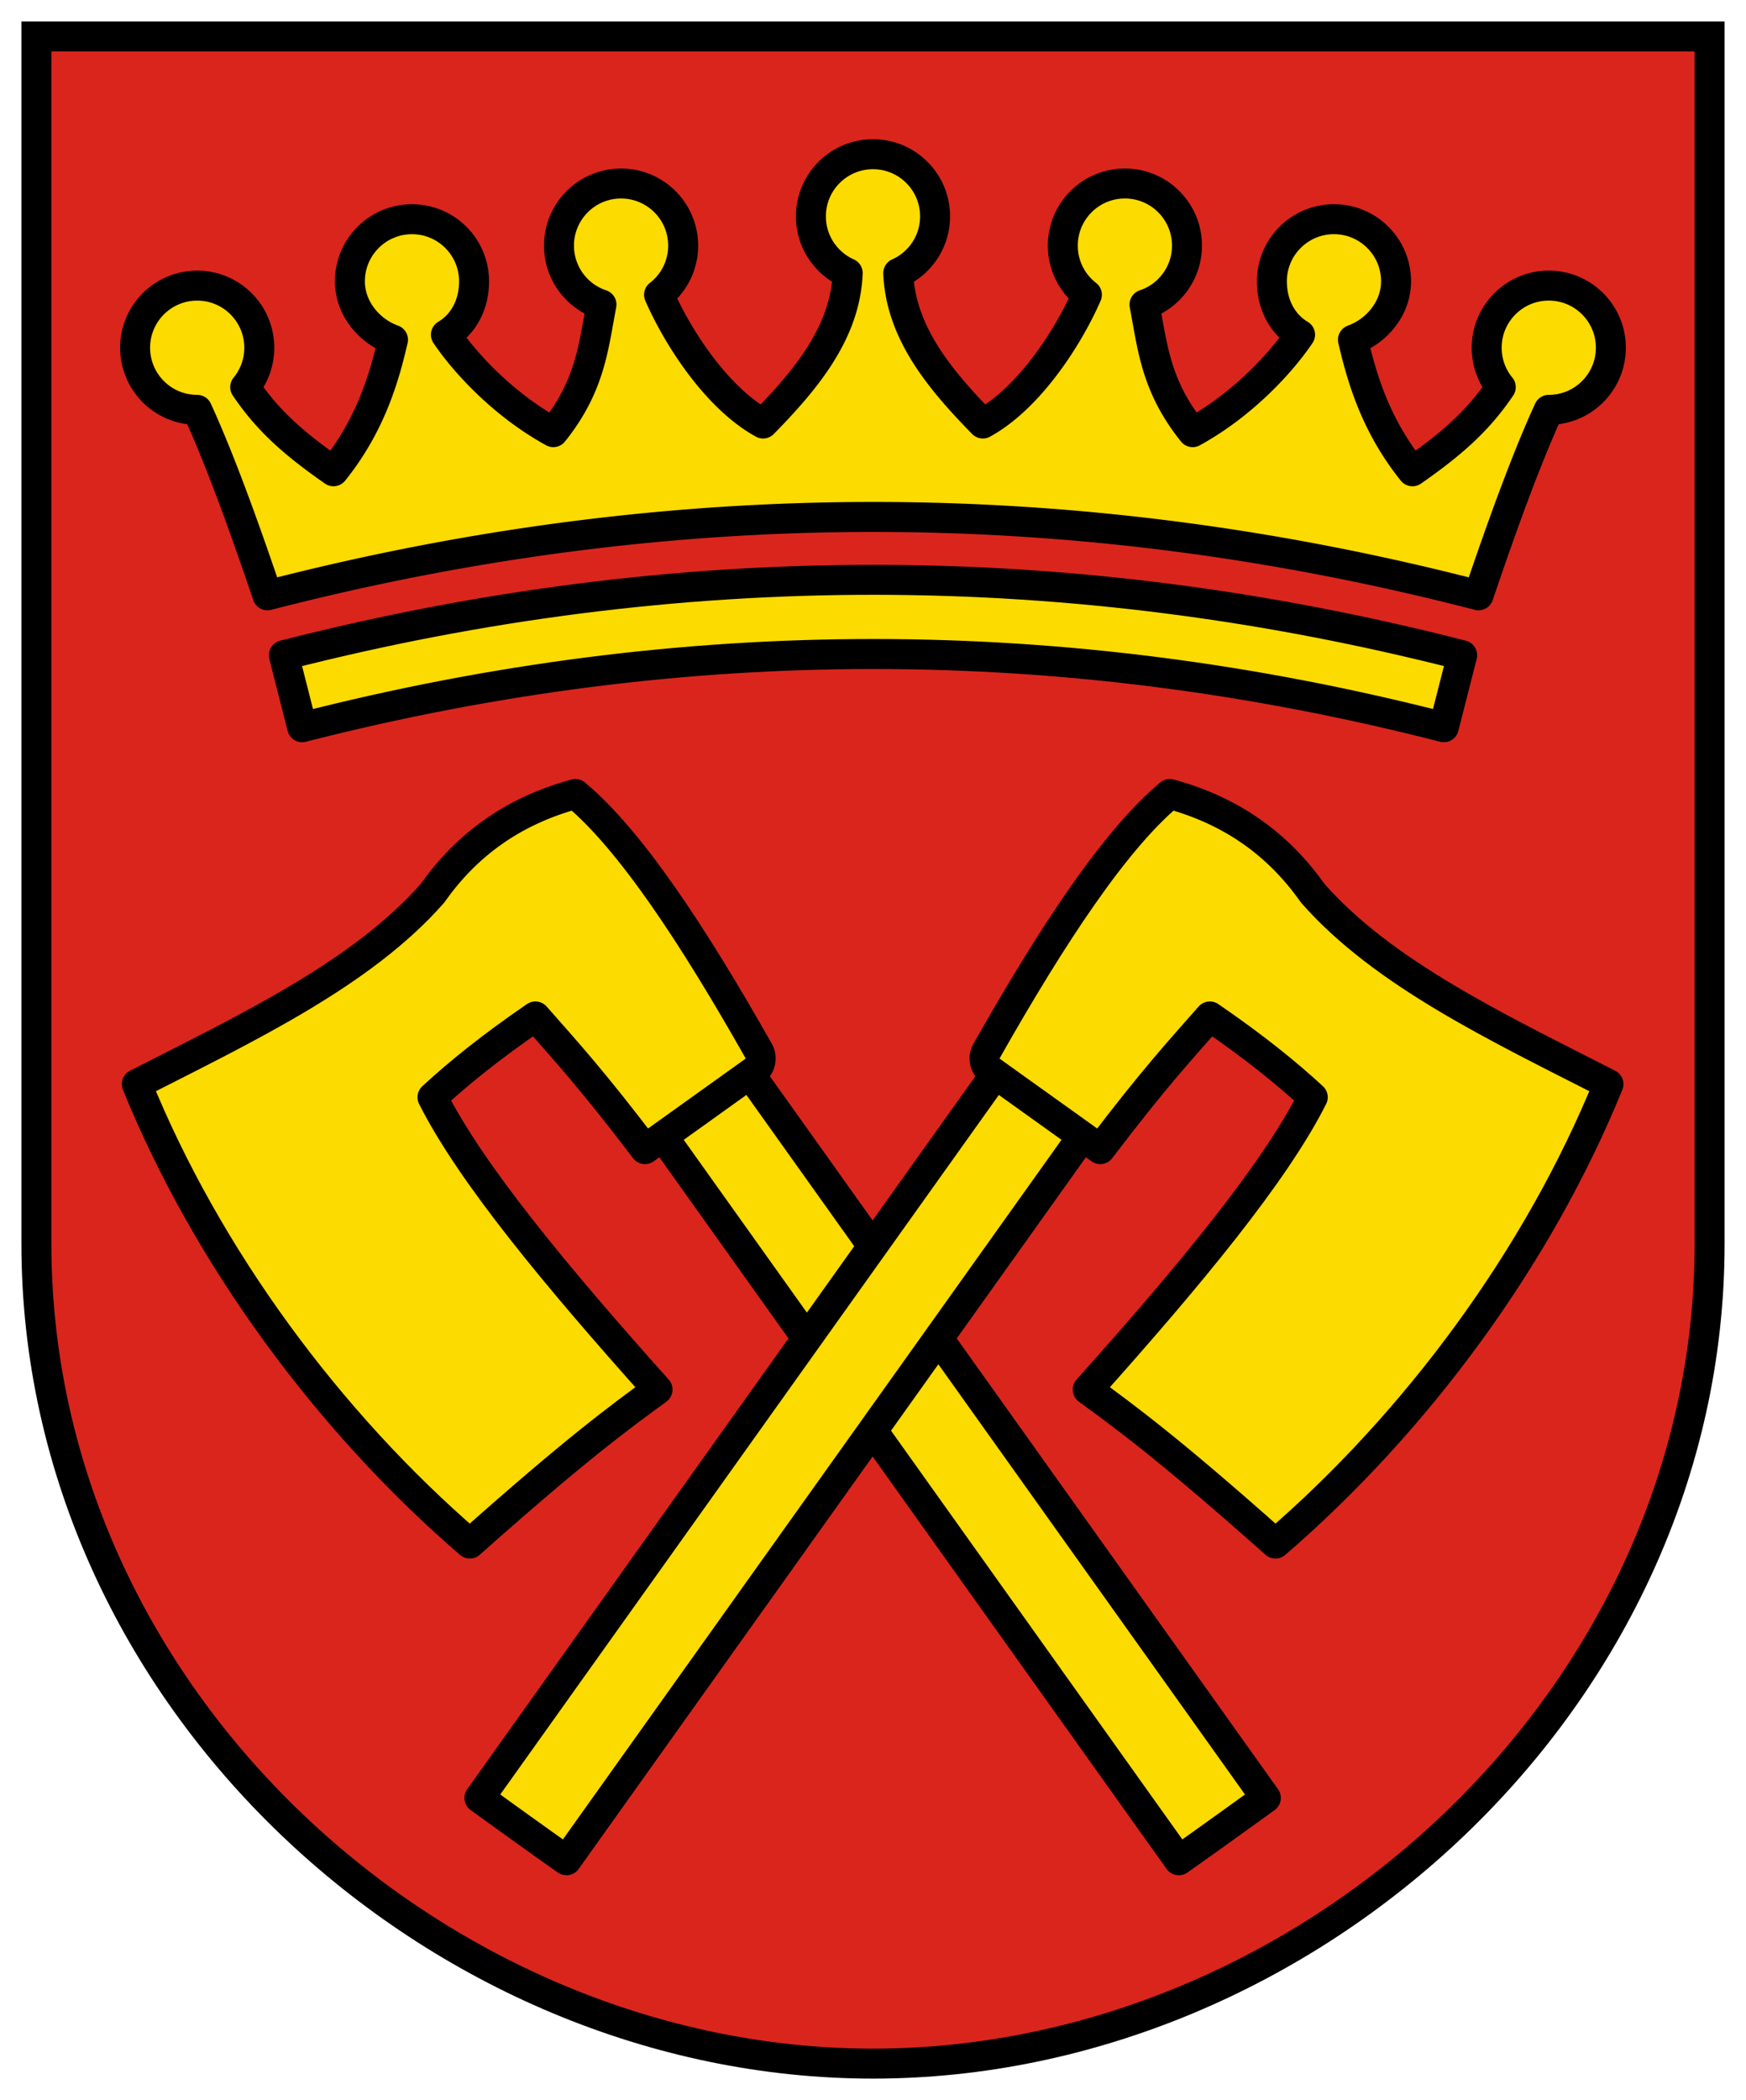 <svg height="490.178" width="407.795" xmlns:xlink="http://www.w3.org/1999/xlink" xmlns="http://www.w3.org/2000/svg"><path style="opacity:1;fill:#da251d;fill-opacity:1;stroke:#000;stroke-width:7;stroke-miterlimit:4;stroke-dasharray:none" d="M107.77 48.667v281.788c0 106.243 93.85 191.39 195.397 191.39s195.397-85.147 195.397-191.39V48.667z" transform="translate(-99.27 -40.167)"/><g transform="translate(-99.27 -40.167)"><use xlink:href="#a" width="100%" height="100%" transform="matrix(-1 0 0 1 606.158 0)"/><g id="a" style="fill:#fcdb00;fill-opacity:1;stroke:#000"><path style="opacity:1;fill:#fcdb00;fill-opacity:1;stroke:#000;stroke-width:7;stroke-linecap:round;stroke-linejoin:round;stroke-miterlimit:4;stroke-dasharray:none" d="M331.745 290.857 211.238 459.832c15.143 10.935 20.33 14.548 20.33 14.548l120.506-168.976"/><path style="opacity:1;fill:#fcdb00;fill-opacity:1;stroke:#000;stroke-width:7;stroke-linecap:round;stroke-linejoin:round;stroke-miterlimit:4;stroke-dasharray:none" d="M356.248 308.391c12.536-16.485 18.586-22.993 25.59-30.97 10.46 7.16 17.968 13.264 24.041 18.857-8.913 17.68-28.612 41.472-52.561 68.236 8.88 6.475 19.225 14.043 43.84 35.944 32.962-28.388 61.373-66.888 77.782-107.244-25.977-13.24-52.576-25.808-69.06-44.548-7.737-10.965-18.421-19.11-33.38-23.166-12.777 10.642-27.4 32.77-42.851 60.054-.847 1.495-.396 3.52 1.001 4.52z"/></g></g><path style="color:#000;display:inline;opacity:1;fill:#fcdb00;fill-opacity:1;stroke:#000;stroke-width:7;stroke-linecap:round;stroke-linejoin:round;stroke-miterlimit:4;stroke-dasharray:none" d="M303.504 175.503c-45.889-.021-91.89 5.825-137.937 17.603l4.272 16.807c89.414-22.87 178.118-22.7 266.65-.002l4.282-16.805c-45.603-11.692-91.379-17.58-137.267-17.603z" transform="translate(-99.27 -40.167)"/><path style="opacity:1;fill:#fcdb00;stroke:#000;stroke-width:7;stroke-linecap:round;stroke-linejoin:round" d="M159.827 121.336c0-8.008-6.491-14.5-14.5-14.5-8.008 0-14.5 6.492-14.5 14.5s6.492 14.5 14.5 14.498c5.217 11.378 10.753 26.598 16.412 43.289 94.846-24.479 188.939-24.298 282.85 0 5.658-16.69 11.194-31.909 16.411-43.29 8.008 0 14.5-6.492 14.5-14.5s-6.492-14.5-14.5-14.5-14.5 6.492-14.5 14.5c0 3.492 1.234 6.696 3.29 9.198-4.993 7.36-10.627 12.682-20.623 19.636-8.628-10.752-11.818-21.693-13.899-30.697 5.58-2.017 10.065-7.361 10.065-13.637 0-8.008-6.492-14.5-14.5-14.5s-14.5 6.492-14.5 14.5c0 5.296 2.34 9.928 6.579 12.458-4.993 7.36-14.085 16.714-25.082 22.744-8.628-10.752-9.351-19.786-11.25-29.775 5.766-1.919 9.92-7.354 9.92-13.76 0-8.008-6.492-14.5-14.5-14.5s-14.5 6.492-14.5 14.5c0 4.665 2.203 8.815 5.625 11.467-4.166 9.58-13.305 24.024-24.302 30.054-10.155-10.37-19.2-21.283-19.758-35.106 5.069-2.258 8.602-7.34 8.602-13.248 0-8.008-6.492-14.5-14.5-14.5s-14.5 6.492-14.5 14.5c0 5.905 3.53 10.986 8.595 13.245-.558 13.824-9.603 24.737-19.757 35.107-10.997-6.03-20.137-20.474-24.303-30.051a14.466 14.466 0 0 0 5.625-11.465c0-8.008-6.492-14.5-14.5-14.5s-14.5 6.492-14.5 14.5c0 6.405 4.154 11.84 9.921 13.757-1.9 9.987-2.623 19.02-11.25 29.773-10.998-6.03-20.09-15.384-25.083-22.741 4.24-2.528 6.579-7.16 6.579-12.456 0-8.008-6.492-14.5-14.5-14.5s-14.5 6.492-14.5 14.5c0 6.275 4.486 11.62 10.065 13.634-2.081 9.002-5.27 19.943-13.898 30.695-9.996-6.954-15.631-12.276-20.624-19.634a14.428 14.428 0 0 0 3.29-9.195z" transform="translate(-99.27 -40.167)"/></svg>